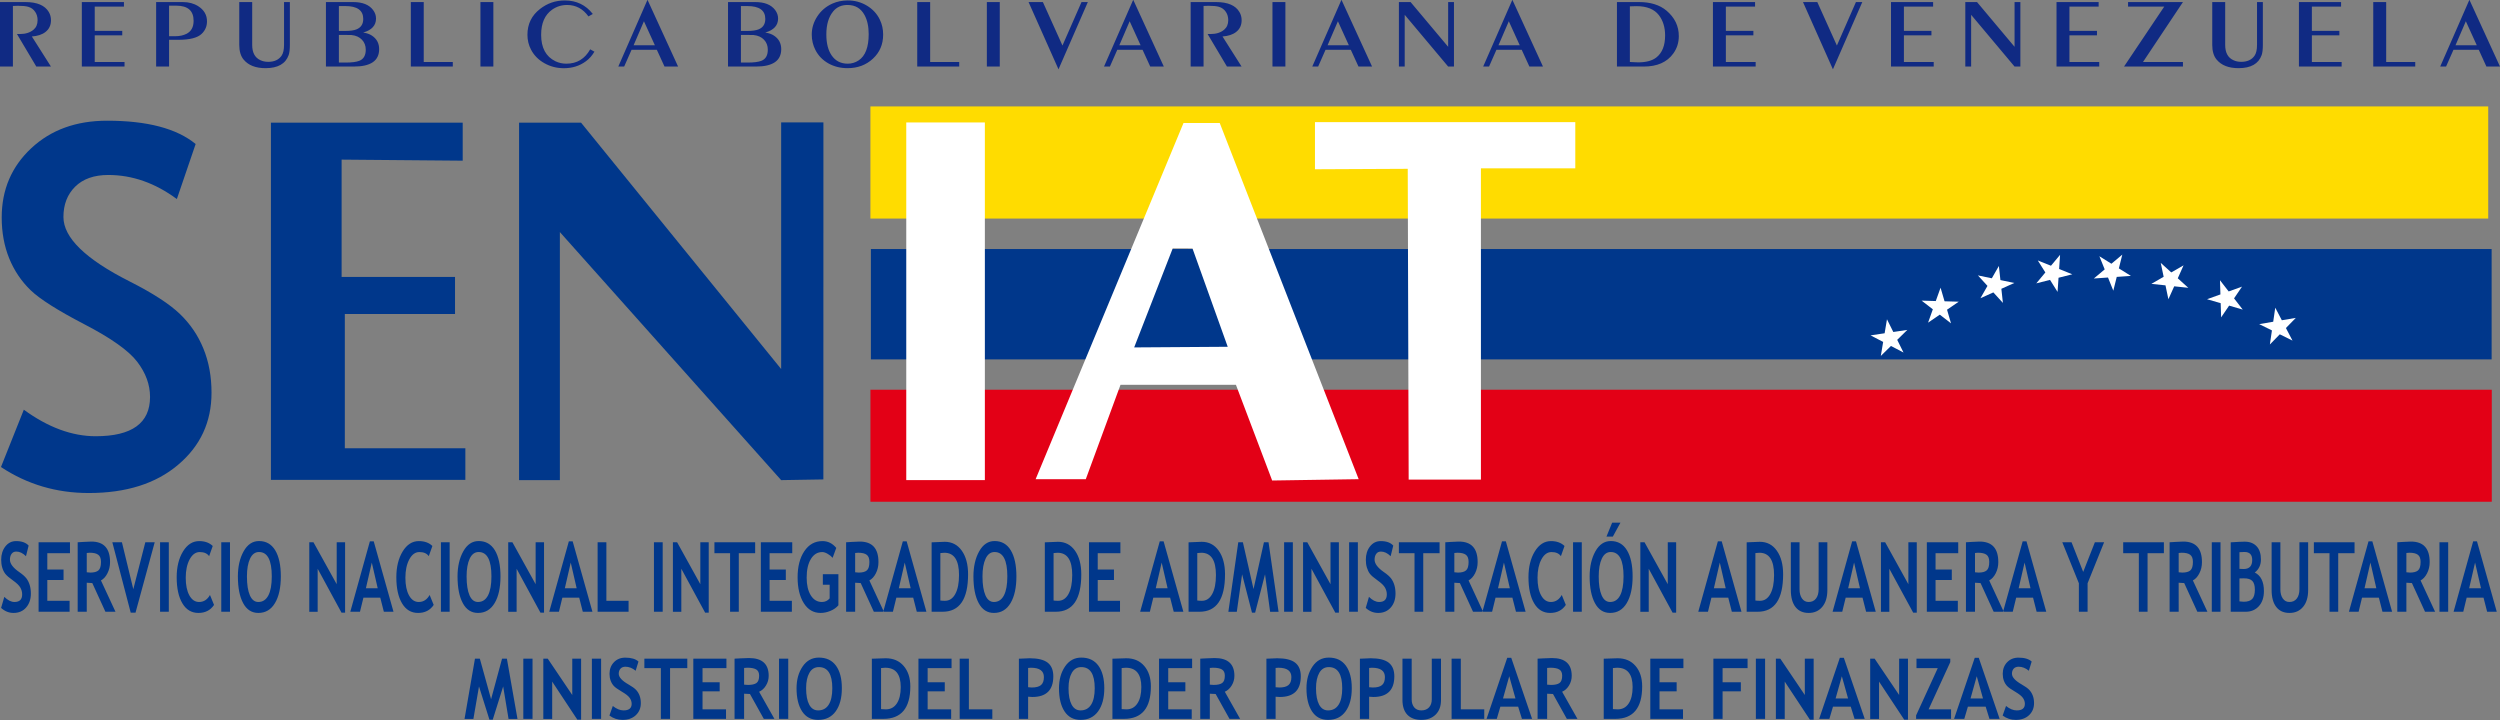 <?xml version="1.0" encoding="UTF-8"?>
<svg xmlns="http://www.w3.org/2000/svg" xmlns:xlink="http://www.w3.org/1999/xlink" width="412pt" height="118.7pt" viewBox="0 0 412 118.7" version="1.1">
<rect x="0" y="0" width="412" height="118.7" fill="#808080" stroke="none"/>
<defs>
<clipPath id="clip1">
  <path d="M 76 108 L 336 108 L 336 118.699 L 76 118.699 Z M 76 108 "/>
</clipPath>
</defs>
<g id="surface1">
<path style=" stroke:none;fill-rule:evenodd;fill:rgb(0%,21.556%,54.492%);fill-opacity:1;" d="M 0.16 76.965 L 3.926 67.52 C 7.93 70.438 11.883 71.891 15.77 71.891 C 21.75 71.891 24.727 69.73 24.727 65.418 C 24.727 63.387 24.02 61.465 22.617 59.625 C 21.215 57.785 18.305 55.727 13.91 53.445 C 9.52 51.164 6.555 49.285 5.035 47.816 C 3.512 46.336 2.336 44.598 1.508 42.562 C 0.695 40.547 0.281 38.305 0.281 35.844 C 0.281 31.254 1.91 27.453 5.152 24.426 C 8.398 21.395 12.562 19.891 17.648 19.891 C 24.273 19.891 29.133 21.176 32.242 23.734 L 29.145 32.805 C 25.582 30.164 21.801 28.836 17.852 28.836 C 15.5 28.836 13.684 29.484 12.391 30.758 C 11.094 32.043 10.453 33.715 10.453 35.762 C 10.453 39.164 14.086 42.703 21.363 46.379 C 25.195 48.316 27.957 50.113 29.652 51.746 C 31.348 53.375 32.645 55.285 33.523 57.453 C 34.418 59.625 34.859 62.059 34.859 64.727 C 34.859 69.539 33.031 73.492 29.359 76.59 C 25.703 79.699 20.789 81.25 14.633 81.25 C 9.293 81.25 4.473 79.824 0.16 76.965 Z M 0.16 76.965 "/>
<path style=" stroke:none;fill-rule:evenodd;fill:rgb(0%,21.556%,54.492%);fill-opacity:1;" d="M 85.543 79.125 L 85.543 20.215 L 95.758 20.215 L 128.734 60.816 L 128.734 20.168 L 135.699 20.168 L 135.691 79.008 L 128.734 79.125 L 92.266 38.246 L 92.266 79.125 Z M 85.543 79.125 "/>
<path style=" stroke:none;fill-rule:evenodd;fill:rgb(6.273%,16.479%,51.367%);fill-opacity:1;" d="M 0 10.969 L 0 0.34 L 4.184 0.34 C 6.109 0.34 7.391 0.883 8.039 1.973 C 8.281 2.387 8.402 2.836 8.402 3.328 C 8.402 4.16 8.094 4.809 7.484 5.277 C 6.941 5.699 6.195 5.941 5.25 6.012 L 8.395 10.969 L 5.984 10.969 L 2.793 5.602 C 2.984 5.609 3.145 5.609 3.27 5.609 C 4.215 5.609 4.965 5.371 5.535 4.887 C 5.977 4.512 6.195 3.992 6.195 3.32 C 6.195 2.805 6.066 2.355 5.812 1.973 C 5.539 1.547 5.152 1.262 4.641 1.117 C 4.262 1.008 3.688 0.953 2.918 0.953 C 2.66 0.953 2.395 0.965 2.129 0.984 L 2.129 10.969 Z M 13.484 10.969 L 13.484 0.34 L 20.426 0.34 L 20.426 1.086 L 15.613 1.086 L 15.613 5.082 L 20.148 5.082 L 20.148 5.828 L 15.613 5.828 L 15.613 10.223 L 20.523 10.223 L 20.523 10.969 Z M 25.73 10.969 L 25.73 0.34 L 30.121 0.34 C 31.102 0.34 31.949 0.566 32.668 1.023 C 33.633 1.637 34.113 2.473 34.113 3.523 C 34.113 4.324 33.824 5.004 33.246 5.566 C 32.562 6.23 31.273 6.562 29.383 6.562 L 27.863 6.562 L 27.863 10.969 Z M 27.863 5.969 L 28.891 5.969 C 29.594 5.969 30.207 5.836 30.734 5.574 C 31.512 5.176 31.906 4.465 31.906 3.43 C 31.906 1.762 30.949 0.934 29.043 0.934 L 27.863 0.93 Z M 39.43 0.34 L 41.562 0.34 L 41.562 7.402 C 41.562 8.664 42.004 9.5 42.895 9.91 C 43.285 10.098 43.719 10.191 44.203 10.191 C 45.199 10.191 45.93 9.855 46.398 9.188 C 46.672 8.797 46.809 8.203 46.809 7.402 L 46.809 0.34 L 47.77 0.34 L 47.77 7.402 C 47.77 8.145 47.703 8.703 47.574 9.07 C 47.062 10.512 45.793 11.234 43.762 11.234 C 42.125 11.234 40.918 10.758 40.137 9.805 C 39.668 9.227 39.43 8.426 39.43 7.402 Z M 53.715 10.969 L 53.715 0.34 L 58.207 0.34 C 59.727 0.34 60.82 0.773 61.477 1.641 C 61.805 2.07 61.969 2.543 61.969 3.055 C 61.969 4.191 61.266 4.961 59.852 5.363 C 60.43 5.449 60.906 5.617 61.289 5.867 C 62.086 6.391 62.484 7.137 62.484 8.098 C 62.484 10.012 61.094 10.969 58.309 10.969 Z M 55.848 5.098 L 56.898 5.098 C 57.715 5.098 58.332 5.012 58.75 4.84 C 59.492 4.539 59.863 3.965 59.863 3.121 C 59.863 1.707 58.875 1 56.906 1 L 55.848 1 Z M 55.848 10.309 L 56.984 10.309 C 57.973 10.309 58.711 10.215 59.199 10.027 C 59.918 9.75 60.277 9.141 60.277 8.188 C 60.277 7.531 60.066 6.98 59.645 6.543 C 59.223 6.105 58.652 5.848 57.934 5.773 C 57.832 5.766 57.492 5.758 56.914 5.758 L 55.848 5.758 Z M 67.703 10.969 L 67.703 0.34 L 69.832 0.34 L 69.832 10.223 L 74.621 10.223 L 74.621 10.969 Z M 79.176 0.34 L 81.305 0.34 L 81.305 10.969 L 79.176 10.969 Z M 97.262 8.129 L 97.961 8.516 C 97.582 9.16 97.117 9.688 96.566 10.09 C 95.531 10.859 94.316 11.242 92.926 11.242 C 91.77 11.242 90.707 10.969 89.734 10.426 C 88.742 9.871 88 9.121 87.508 8.172 C 87.117 7.43 86.922 6.617 86.922 5.727 C 86.922 3.961 87.617 2.543 89.004 1.469 C 90.203 0.539 91.555 0.074 93.062 0.074 C 94.992 0.07 96.535 0.816 97.695 2.301 L 96.977 2.707 C 96.074 1.449 94.902 0.82 93.461 0.82 C 92.535 0.82 91.707 1.082 90.973 1.605 C 89.777 2.457 89.18 3.836 89.18 5.734 C 89.18 7.875 89.961 9.324 91.516 10.086 C 92.082 10.359 92.688 10.496 93.332 10.496 C 95.07 10.496 96.383 9.707 97.262 8.129 Z M 101.895 10.969 L 106.707 -0.035 L 111.75 10.969 L 109.512 10.969 L 108.246 8.203 L 104.082 8.203 L 102.863 10.969 Z M 104.418 7.457 L 107.922 7.457 L 106.121 3.504 Z M 119.977 10.969 L 119.977 0.34 L 124.469 0.34 C 125.988 0.34 127.078 0.773 127.738 1.641 C 128.062 2.07 128.23 2.543 128.23 3.055 C 128.23 4.191 127.523 4.961 126.113 5.363 C 126.691 5.449 127.168 5.617 127.547 5.867 C 128.344 6.391 128.746 7.137 128.746 8.098 C 128.746 10.012 127.355 10.969 124.57 10.969 Z M 122.105 5.098 L 123.156 5.098 C 123.977 5.098 124.594 5.012 125.012 4.84 C 125.75 4.539 126.121 3.965 126.121 3.121 C 126.121 1.707 125.137 1 123.168 1 L 122.105 1 Z M 122.105 10.309 L 123.246 10.309 C 124.234 10.309 124.973 10.215 125.461 10.027 C 126.18 9.75 126.535 9.141 126.535 8.188 C 126.535 7.531 126.324 6.98 125.906 6.543 C 125.484 6.105 124.914 5.848 124.195 5.773 C 124.09 5.766 123.754 5.758 123.176 5.758 L 122.105 5.758 Z M 139.695 0.07 C 140.844 0.066 141.895 0.352 142.852 0.922 C 143.809 1.492 144.523 2.262 144.992 3.227 C 145.363 3.984 145.543 4.812 145.543 5.707 C 145.543 7.301 144.984 8.621 143.859 9.668 C 142.738 10.711 141.344 11.234 139.676 11.234 C 138.52 11.234 137.473 10.977 136.535 10.457 C 135.586 9.926 134.867 9.188 134.379 8.238 C 133.977 7.453 133.777 6.602 133.777 5.691 C 133.777 4.617 134.086 3.621 134.699 2.688 C 135.312 1.754 136.137 1.059 137.172 0.594 C 137.945 0.25 138.785 0.078 139.695 0.07 Z M 139.711 0.82 C 138.691 0.809 137.891 1.164 137.301 1.887 C 136.551 2.805 136.18 4.066 136.18 5.676 C 136.18 7.137 136.477 8.297 137.062 9.141 C 137.691 10.047 138.574 10.496 139.711 10.496 C 140.359 10.496 140.953 10.316 141.504 9.953 C 142.609 9.219 143.16 7.777 143.16 5.625 C 143.16 4.359 142.93 3.309 142.473 2.473 C 141.875 1.379 140.957 0.832 139.711 0.82 Z M 151.16 10.969 L 151.16 0.34 L 153.289 0.34 L 153.289 10.223 L 158.078 10.223 L 158.078 10.969 Z M 162.633 0.34 L 164.762 0.34 L 164.762 10.969 L 162.633 10.969 Z M 169.508 0.34 L 171.867 0.34 L 175.094 7.504 L 178.234 0.34 L 179.277 0.34 L 174.441 11.422 Z M 181.941 10.969 L 186.754 -0.035 L 191.797 10.969 L 189.559 10.969 L 188.293 8.203 L 184.129 8.203 L 182.91 10.969 Z M 184.465 7.457 L 187.969 7.457 L 186.168 3.504 Z M 196.219 10.969 L 196.219 0.34 L 200.402 0.34 C 202.324 0.34 203.609 0.883 204.254 1.973 C 204.5 2.387 204.621 2.836 204.621 3.328 C 204.621 4.16 204.312 4.809 203.703 5.277 C 203.16 5.699 202.414 5.941 201.469 6.012 L 204.613 10.969 L 202.203 10.969 L 199.012 5.602 C 199.203 5.609 199.363 5.609 199.484 5.609 C 200.43 5.609 201.184 5.371 201.75 4.887 C 202.191 4.512 202.414 3.992 202.414 3.32 C 202.414 2.805 202.285 2.355 202.031 1.973 C 201.758 1.547 201.367 1.262 200.859 1.117 C 200.48 1.008 199.906 0.953 199.137 0.953 C 198.879 0.953 198.613 0.965 198.348 0.984 L 198.348 10.969 Z M 209.703 0.34 L 211.832 0.34 L 211.832 10.969 L 209.703 10.969 Z M 216.262 10.969 L 221.074 -0.035 L 226.117 10.969 L 223.879 10.969 L 222.613 8.203 L 218.449 8.203 L 217.23 10.969 Z M 218.785 7.457 L 222.289 7.457 L 220.488 3.504 Z M 230.539 10.969 L 230.539 0.34 L 232.465 0.34 L 238.656 7.715 L 238.656 0.34 L 239.613 0.34 L 239.613 10.969 L 238.656 10.969 L 231.496 2.441 L 231.496 10.969 Z M 244.426 10.969 L 249.238 -0.035 L 254.281 10.969 L 252.043 10.969 L 250.777 8.203 L 246.613 8.203 L 245.395 10.969 Z M 246.949 7.457 L 250.453 7.457 L 248.652 3.504 Z M 266.473 10.969 L 266.473 0.34 L 270.113 0.34 C 272.008 0.34 273.52 0.812 274.641 1.754 C 275.992 2.898 276.668 4.293 276.668 5.945 C 276.668 7.027 276.363 7.984 275.758 8.82 C 274.723 10.254 273.098 10.969 270.887 10.969 Z M 268.602 10.215 C 269.164 10.254 269.617 10.277 269.949 10.277 C 271.285 10.277 272.297 10.004 272.984 9.457 C 273.934 8.699 274.41 7.496 274.41 5.852 C 274.41 4.508 274.066 3.387 273.383 2.496 C 272.621 1.512 271.398 1.016 269.703 1.016 C 269.402 1.016 269.035 1.027 268.602 1.047 Z M 282.293 10.969 L 282.293 0.34 L 289.234 0.34 L 289.234 1.086 L 284.422 1.086 L 284.422 5.082 L 288.957 5.082 L 288.957 5.828 L 284.422 5.828 L 284.422 10.223 L 289.332 10.223 L 289.332 10.969 Z M 297.133 0.34 L 299.492 0.34 L 302.719 7.504 L 305.859 0.34 L 306.906 0.34 L 302.066 11.422 Z M 311.637 10.969 L 311.637 0.34 L 318.578 0.34 L 318.578 1.086 L 313.766 1.086 L 313.766 5.082 L 318.301 5.082 L 318.301 5.828 L 313.766 5.828 L 313.766 10.223 L 318.676 10.223 L 318.676 10.969 Z M 323.883 10.969 L 323.883 0.34 L 325.812 0.34 L 332 7.715 L 332 0.34 L 332.957 0.34 L 332.957 10.969 L 332 10.969 L 324.844 2.441 L 324.844 10.969 Z M 338.914 10.969 L 338.914 0.34 L 345.855 0.34 L 345.855 1.086 L 341.043 1.086 L 341.043 5.082 L 345.582 5.082 L 345.582 5.828 L 341.043 5.828 L 341.043 10.223 L 345.953 10.223 L 345.953 10.969 Z M 350.039 10.969 L 356.668 1.086 L 350.703 1.086 L 350.703 0.34 L 359.75 0.34 L 353.16 10.223 L 359.75 10.223 L 359.75 10.969 Z M 364.578 0.34 L 366.711 0.34 L 366.711 7.402 C 366.711 8.664 367.152 9.5 368.043 9.91 C 368.434 10.098 368.867 10.191 369.348 10.191 C 370.348 10.191 371.078 9.855 371.547 9.188 C 371.82 8.797 371.957 8.203 371.957 7.402 L 371.957 0.34 L 372.918 0.34 L 372.918 7.402 C 372.918 8.145 372.852 8.703 372.723 9.07 C 372.215 10.512 370.941 11.234 368.91 11.234 C 367.277 11.234 366.066 10.758 365.285 9.805 C 364.816 9.227 364.578 8.426 364.578 7.402 Z M 378.863 10.969 L 378.863 0.34 L 385.809 0.34 L 385.809 1.086 L 380.996 1.086 L 380.996 5.082 L 385.527 5.082 L 385.527 5.828 L 380.996 5.828 L 380.996 10.223 L 385.902 10.223 L 385.902 10.969 Z M 391.113 10.969 L 391.113 0.34 L 393.242 0.34 L 393.242 10.223 L 398.031 10.223 L 398.031 10.969 Z M 402.145 10.969 L 406.957 -0.035 L 412 10.969 L 409.762 10.969 L 408.5 8.203 L 404.332 8.203 L 403.113 10.969 Z M 404.668 7.457 L 408.172 7.457 L 406.371 3.504 Z M 404.668 7.457 "/>
<path style=" stroke:none;fill-rule:evenodd;fill:rgb(0%,21.556%,54.492%);fill-opacity:1;" d="M 44.648 79.078 L 44.648 20.215 L 76.254 20.215 L 76.254 26.48 L 56.297 26.305 L 56.297 45.637 L 74.988 45.637 L 74.988 51.742 L 56.828 51.742 L 56.828 73.879 L 76.691 73.879 L 76.691 79.078 Z M 44.648 79.078 "/>
<path style=" stroke:none;fill-rule:evenodd;fill:rgb(0%,21.556%,54.492%);fill-opacity:1;" d="M 0.18 100.184 L 0.711 98.363 C 1.277 98.926 1.836 99.207 2.387 99.207 C 3.234 99.207 3.652 98.789 3.652 97.957 C 3.652 97.566 3.555 97.195 3.355 96.84 C 3.156 96.484 2.746 96.086 2.125 95.648 C 1.504 95.207 1.086 94.844 0.871 94.562 C 0.652 94.277 0.488 93.941 0.371 93.547 C 0.254 93.16 0.195 92.727 0.195 92.25 C 0.195 91.367 0.43 90.633 0.887 90.047 C 1.344 89.465 1.934 89.172 2.652 89.172 C 3.59 89.172 4.277 89.422 4.719 89.914 L 4.281 91.664 C 3.773 91.156 3.242 90.898 2.68 90.898 C 2.348 90.898 2.094 91.023 1.91 91.27 C 1.727 91.516 1.637 91.84 1.637 92.234 C 1.637 92.891 2.148 93.574 3.18 94.285 C 3.719 94.656 4.109 95.004 4.352 95.32 C 4.59 95.633 4.773 96.004 4.898 96.422 C 5.023 96.84 5.086 97.309 5.086 97.824 C 5.086 98.754 4.828 99.516 4.309 100.113 C 3.793 100.711 3.098 101.012 2.227 101.012 C 1.473 101.012 0.789 100.738 0.18 100.184 Z M 7.797 91.172 L 7.797 93.855 L 10.473 93.855 L 10.473 95.582 L 7.797 95.582 L 7.797 99.012 L 11.469 99.012 L 11.469 100.816 L 6.359 100.816 L 6.359 89.367 L 11.531 89.367 L 11.531 91.172 Z M 17.371 100.816 L 15.211 96.09 C 14.992 96.086 14.688 96.066 14.297 96.035 L 14.297 100.816 L 12.801 100.816 L 12.801 89.367 C 12.883 89.367 13.195 89.348 13.738 89.309 C 14.281 89.27 14.715 89.25 15.047 89.25 C 17.105 89.25 18.137 90.375 18.137 92.629 C 18.137 93.305 17.992 93.922 17.707 94.48 C 17.426 95.035 17.066 95.43 16.637 95.656 L 19.031 100.816 Z M 14.297 91.133 L 14.297 94.312 C 14.562 94.344 14.766 94.363 14.906 94.363 C 15.504 94.359 15.945 94.242 16.223 94 C 16.504 93.762 16.641 93.297 16.641 92.605 C 16.641 92.039 16.492 91.645 16.191 91.426 C 15.895 91.199 15.426 91.09 14.781 91.09 C 14.629 91.09 14.465 91.102 14.297 91.133 Z M 22.332 100.973 L 21.543 100.973 L 18.512 89.367 L 20.094 89.367 L 21.969 97.102 L 23.949 89.367 L 25.496 89.367 Z M 26.379 89.367 L 27.82 89.367 L 27.82 100.816 L 26.379 100.816 Z M 35.059 89.977 L 34.465 91.656 C 34.145 91.203 33.629 90.98 32.918 90.98 C 32.246 90.977 31.691 91.375 31.258 92.176 C 30.828 92.977 30.609 93.988 30.609 95.211 C 30.609 96.438 30.812 97.41 31.211 98.129 C 31.613 98.848 32.145 99.207 32.812 99.207 C 33.578 99.207 34.172 98.82 34.605 98.051 L 35.273 99.691 C 34.688 100.57 33.828 101.012 32.695 101.012 C 31.566 101.012 30.684 100.484 30.059 99.434 C 29.43 98.383 29.117 96.945 29.117 95.129 C 29.117 93.434 29.465 92.02 30.16 90.879 C 30.855 89.742 31.746 89.172 32.828 89.172 C 33.758 89.172 34.504 89.441 35.059 89.977 Z M 36.465 89.367 L 37.902 89.367 L 37.902 100.816 L 36.465 100.816 Z M 39.203 94.992 C 39.203 93.363 39.52 91.984 40.152 90.855 C 40.785 89.727 41.629 89.164 42.688 89.164 C 43.852 89.164 44.742 89.676 45.359 90.695 C 45.973 91.719 46.281 93.152 46.281 94.992 C 46.281 96.84 45.961 98.305 45.316 99.387 C 44.672 100.469 43.758 101.012 42.574 101.012 C 41.488 101.012 40.652 100.477 40.074 99.402 C 39.492 98.328 39.203 96.859 39.203 94.992 Z M 40.695 94.992 C 40.695 96.332 40.855 97.371 41.176 98.105 C 41.496 98.84 41.965 99.207 42.574 99.207 C 43.293 99.207 43.844 98.848 44.223 98.129 C 44.602 97.41 44.789 96.363 44.789 94.992 C 44.789 92.312 44.086 90.973 42.688 90.973 C 42.043 90.969 41.551 91.336 41.211 92.059 C 40.867 92.789 40.695 93.762 40.695 94.992 Z M 56.285 100.973 L 52.352 93.73 L 52.352 100.824 L 50.969 100.824 L 50.969 89.367 L 51.66 89.367 L 55.488 96.277 L 55.488 89.367 L 56.871 89.367 L 56.871 100.973 Z M 63.258 100.816 L 62.668 98.496 L 59.891 98.496 L 59.324 100.816 L 57.73 100.816 L 60.957 89.211 L 61.59 89.211 L 64.848 100.816 Z M 61.273 92.715 L 60.301 96.941 L 62.246 96.941 Z M 71.258 89.977 L 70.664 91.656 C 70.344 91.203 69.828 90.98 69.117 90.98 C 68.441 90.977 67.891 91.375 67.457 92.176 C 67.027 92.977 66.809 93.988 66.809 95.211 C 66.809 96.438 67.012 97.41 67.41 98.129 C 67.809 98.848 68.344 99.207 69.012 99.207 C 69.777 99.207 70.371 98.82 70.805 98.051 L 71.473 99.691 C 70.887 100.57 70.027 101.012 68.898 101.012 C 67.762 101.012 66.883 100.484 66.258 99.434 C 65.629 98.383 65.316 96.945 65.316 95.129 C 65.316 93.434 65.664 92.02 66.359 90.879 C 67.055 89.742 67.945 89.172 69.027 89.172 C 69.957 89.172 70.703 89.441 71.258 89.977 Z M 72.664 89.367 L 74.102 89.367 L 74.102 100.816 L 72.664 100.816 Z M 75.402 94.992 C 75.402 93.363 75.719 91.984 76.352 90.855 C 76.984 89.727 77.828 89.164 78.887 89.164 C 80.051 89.164 80.941 89.676 81.559 90.695 C 82.172 91.719 82.48 93.152 82.48 94.992 C 82.48 96.84 82.16 98.305 81.516 99.387 C 80.871 100.469 79.957 101.012 78.773 101.012 C 77.688 101.012 76.852 100.477 76.273 99.402 C 75.691 98.328 75.402 96.859 75.402 94.992 Z M 76.895 94.992 C 76.895 96.332 77.055 97.371 77.375 98.105 C 77.695 98.84 78.164 99.207 78.773 99.207 C 79.496 99.207 80.043 98.848 80.422 98.129 C 80.797 97.41 80.988 96.363 80.988 94.992 C 80.988 92.312 80.285 90.973 78.887 90.973 C 78.242 90.969 77.75 91.336 77.41 92.059 C 77.066 92.789 76.895 93.762 76.895 94.992 Z M 89.07 100.973 L 85.137 93.73 L 85.137 100.824 L 83.754 100.824 L 83.754 89.367 L 84.445 89.367 L 88.273 96.277 L 88.273 89.367 L 89.656 89.367 L 89.656 100.973 Z M 96.043 100.816 L 95.453 98.496 L 92.676 98.496 L 92.113 100.816 L 90.516 100.816 L 93.746 89.211 L 94.375 89.211 L 97.633 100.816 Z M 94.059 92.715 L 93.086 96.941 L 95.031 96.941 Z M 98.488 100.816 L 98.488 89.367 L 99.93 89.367 L 99.93 99.012 L 103.59 99.012 L 103.59 100.816 Z M 107.77 89.367 L 109.211 89.367 L 109.211 100.816 L 107.77 100.816 Z M 116.211 100.973 L 112.281 93.73 L 112.281 100.824 L 110.895 100.824 L 110.895 89.367 L 111.59 89.367 L 115.414 96.277 L 115.414 89.367 L 116.797 89.367 L 116.797 100.973 Z M 121.754 91.172 L 121.754 100.816 L 120.316 100.816 L 120.316 91.172 L 117.738 91.172 L 117.738 89.367 L 124.449 89.367 L 124.449 91.172 Z M 126.828 91.172 L 126.828 93.855 L 129.504 93.855 L 129.504 95.582 L 126.828 95.582 L 126.828 99.012 L 130.5 99.012 L 130.5 100.816 L 125.387 100.816 L 125.387 89.367 L 130.562 89.367 L 130.562 91.172 Z M 137.816 90.297 L 137.215 91.93 C 137.043 91.719 136.785 91.504 136.43 91.293 C 136.078 91.082 135.77 90.98 135.52 90.98 C 134.723 90.977 134.094 91.359 133.633 92.125 C 133.168 92.887 132.938 93.906 132.938 95.191 C 132.938 96.41 133.164 97.383 133.617 98.113 C 134.07 98.844 134.684 99.207 135.461 99.207 C 135.977 99.207 136.395 99.008 136.727 98.613 L 136.727 96.363 L 135.605 96.363 L 135.605 94.629 L 138.168 94.629 L 138.168 99.754 C 137.824 100.148 137.383 100.461 136.84 100.68 C 136.301 100.902 135.762 101.012 135.23 101.012 C 134.066 101.012 133.145 100.477 132.465 99.398 C 131.785 98.32 131.445 96.902 131.445 95.137 C 131.445 93.367 131.816 91.934 132.559 90.828 C 133.301 89.723 134.297 89.172 135.551 89.172 C 136.438 89.172 137.195 89.547 137.816 90.297 Z M 144.008 100.816 L 141.844 96.09 C 141.629 96.086 141.324 96.066 140.93 96.035 L 140.93 100.816 L 139.438 100.816 L 139.438 89.367 C 139.52 89.367 139.832 89.348 140.375 89.309 C 140.914 89.27 141.352 89.25 141.684 89.25 C 143.742 89.25 144.77 90.375 144.77 92.629 C 144.77 93.305 144.629 93.922 144.344 94.48 C 144.062 95.035 143.703 95.43 143.273 95.656 L 145.664 100.816 Z M 140.93 91.133 L 140.93 94.312 C 141.195 94.344 141.402 94.363 141.539 94.363 C 142.141 94.359 142.582 94.242 142.859 94 C 143.137 93.762 143.277 93.297 143.277 92.605 C 143.277 92.039 143.129 91.645 142.828 91.426 C 142.531 91.199 142.059 91.09 141.418 91.09 C 141.262 91.09 141.102 91.102 140.93 91.133 Z M 151.086 100.816 L 150.496 98.496 L 147.719 98.496 L 147.152 100.816 L 145.555 100.816 L 148.785 89.211 L 149.418 89.211 L 152.672 100.816 Z M 149.102 92.715 L 148.129 96.941 L 150.074 96.941 Z M 155.332 100.816 L 153.531 100.816 L 153.531 89.375 C 154.68 89.316 155.398 89.289 155.695 89.289 C 156.875 89.289 157.812 89.777 158.504 90.754 C 159.195 91.73 159.539 93.027 159.539 94.645 C 159.539 98.762 158.137 100.816 155.332 100.816 Z M 154.969 91.148 L 154.969 98.965 C 155.203 98.996 155.453 99.012 155.723 99.012 C 156.449 99.012 157.02 98.641 157.426 97.895 C 157.84 97.148 158.047 96.105 158.047 94.766 C 158.047 92.316 157.238 91.094 155.629 91.094 C 155.473 91.094 155.254 91.113 154.969 91.148 Z M 160.422 94.992 C 160.422 93.363 160.738 91.984 161.371 90.855 C 162.004 89.727 162.852 89.164 163.906 89.164 C 165.074 89.164 165.965 89.676 166.578 90.695 C 167.195 91.719 167.504 93.152 167.504 94.992 C 167.504 96.84 167.184 98.305 166.539 99.387 C 165.895 100.469 164.98 101.012 163.797 101.012 C 162.707 101.012 161.875 100.477 161.293 99.402 C 160.715 98.328 160.422 96.859 160.422 94.992 Z M 161.914 94.992 C 161.914 96.332 162.078 97.371 162.398 98.105 C 162.719 98.84 163.184 99.207 163.797 99.207 C 164.516 99.207 165.066 98.848 165.441 98.129 C 165.82 97.41 166.008 96.363 166.008 94.992 C 166.008 92.312 165.309 90.973 163.906 90.973 C 163.266 90.969 162.773 91.336 162.43 92.059 C 162.086 92.789 161.914 93.762 161.914 94.992 Z M 173.988 100.816 L 172.188 100.816 L 172.188 89.375 C 173.336 89.316 174.059 89.289 174.352 89.289 C 175.531 89.289 176.469 89.777 177.16 90.754 C 177.852 91.73 178.195 93.027 178.195 94.645 C 178.195 98.762 176.793 100.816 173.988 100.816 Z M 173.629 91.148 L 173.629 98.965 C 173.859 98.996 174.109 99.012 174.379 99.012 C 175.105 99.012 175.676 98.641 176.086 97.895 C 176.496 97.148 176.703 96.105 176.703 94.766 C 176.703 92.316 175.898 91.094 174.285 91.094 C 174.133 91.094 173.914 91.113 173.629 91.148 Z M 180.906 91.172 L 180.906 93.855 L 183.582 93.855 L 183.582 95.582 L 180.906 95.582 L 180.906 99.012 L 184.578 99.012 L 184.578 100.816 L 179.465 100.816 L 179.465 89.367 L 184.641 89.367 L 184.641 91.172 Z M 193.43 100.816 L 192.84 98.496 L 190.062 98.496 L 189.496 100.816 L 187.898 100.816 L 191.129 89.211 L 191.762 89.211 L 195.02 100.816 Z M 191.445 92.715 L 190.469 96.941 L 192.418 96.941 Z M 197.672 100.816 L 195.875 100.816 L 195.875 89.375 C 197.023 89.316 197.742 89.289 198.039 89.289 C 199.219 89.289 200.156 89.777 200.844 90.754 C 201.535 91.73 201.883 93.027 201.883 94.645 C 201.883 98.762 200.48 100.816 197.672 100.816 Z M 197.312 91.148 L 197.312 98.965 C 197.547 98.996 197.797 99.012 198.066 99.012 C 198.793 99.012 199.359 98.641 199.77 97.895 C 200.184 97.148 200.387 96.105 200.387 94.766 C 200.387 92.316 199.582 91.094 197.973 91.094 C 197.816 91.094 197.598 91.113 197.312 91.148 Z M 210.707 100.824 L 209.316 100.824 L 208.477 94.648 L 206.844 100.973 L 206.328 100.973 L 204.699 94.648 L 203.824 100.824 L 202.434 100.824 L 204.066 89.367 L 204.828 89.367 L 206.582 97.082 L 208.297 89.367 L 209.055 89.367 Z M 211.621 89.367 L 213.062 89.367 L 213.062 100.816 L 211.621 100.816 Z M 220.062 100.973 L 216.129 93.73 L 216.129 100.824 L 214.746 100.824 L 214.746 89.367 L 215.441 89.367 L 219.266 96.277 L 219.266 89.367 L 220.648 89.367 L 220.648 100.973 Z M 222.336 89.367 L 223.777 89.367 L 223.777 100.816 L 222.336 100.816 Z M 225.074 100.184 L 225.605 98.363 C 226.172 98.926 226.73 99.207 227.281 99.207 C 228.129 99.207 228.547 98.789 228.547 97.957 C 228.547 97.566 228.449 97.195 228.25 96.84 C 228.051 96.484 227.641 96.086 227.02 95.648 C 226.398 95.207 225.977 94.844 225.762 94.562 C 225.547 94.277 225.383 93.941 225.266 93.547 C 225.148 93.16 225.09 92.727 225.09 92.25 C 225.09 91.363 225.32 90.633 225.781 90.047 C 226.238 89.465 226.828 89.172 227.547 89.172 C 228.484 89.172 229.172 89.422 229.609 89.914 L 229.176 91.664 C 228.668 91.156 228.133 90.898 227.574 90.898 C 227.242 90.898 226.988 91.023 226.805 91.27 C 226.621 91.516 226.531 91.84 226.531 92.234 C 226.531 92.891 227.043 93.574 228.07 94.285 C 228.613 94.656 229.004 95.004 229.246 95.32 C 229.484 95.633 229.668 96.004 229.793 96.422 C 229.918 96.84 229.98 97.309 229.98 97.824 C 229.98 98.75 229.723 99.516 229.203 100.113 C 228.688 100.711 227.992 101.012 227.121 101.012 C 226.363 101.012 225.684 100.738 225.074 100.184 Z M 234.551 91.172 L 234.551 100.816 L 233.113 100.816 L 233.113 91.172 L 230.535 91.172 L 230.535 89.367 L 237.242 89.367 L 237.242 91.172 Z M 242.754 100.816 L 240.59 96.09 C 240.371 96.086 240.07 96.066 239.676 96.035 L 239.676 100.816 L 238.184 100.816 L 238.184 89.367 C 238.266 89.367 238.574 89.348 239.121 89.309 C 239.66 89.27 240.098 89.25 240.43 89.25 C 242.488 89.25 243.516 90.375 243.516 92.629 C 243.516 93.305 243.371 93.922 243.09 94.48 C 242.805 95.035 242.449 95.43 242.02 95.656 L 244.41 100.816 Z M 239.676 91.133 L 239.676 94.312 C 239.941 94.344 240.145 94.363 240.285 94.363 C 240.887 94.359 241.328 94.242 241.605 94 C 241.883 93.762 242.023 93.297 242.023 92.605 C 242.023 92.039 241.875 91.645 241.574 91.426 C 241.277 91.199 240.805 91.09 240.164 91.09 C 240.008 91.09 239.848 91.102 239.676 91.133 Z M 249.832 100.816 L 249.242 98.496 L 246.465 98.496 L 245.898 100.816 L 244.301 100.816 L 247.531 89.211 L 248.164 89.211 L 251.422 100.816 Z M 247.848 92.711 L 246.875 96.941 L 248.82 96.941 Z M 257.832 89.977 L 257.238 91.656 C 256.918 91.203 256.402 90.98 255.691 90.98 C 255.016 90.977 254.465 91.375 254.031 92.176 C 253.602 92.977 253.383 93.988 253.383 95.211 C 253.383 96.438 253.582 97.41 253.984 98.129 C 254.383 98.848 254.918 99.207 255.586 99.207 C 256.348 99.207 256.945 98.82 257.379 98.051 L 258.047 99.691 C 257.461 100.57 256.602 101.012 255.469 101.012 C 254.336 101.012 253.457 100.484 252.832 99.434 C 252.203 98.383 251.891 96.945 251.891 95.129 C 251.891 93.434 252.238 92.02 252.934 90.879 C 253.629 89.742 254.52 89.172 255.602 89.172 C 256.531 89.172 257.273 89.441 257.832 89.977 Z M 259.238 89.367 L 260.676 89.367 L 260.676 100.816 L 259.238 100.816 Z M 261.973 94.992 C 261.973 93.363 262.293 91.984 262.922 90.855 C 263.555 89.727 264.402 89.164 265.457 89.164 C 266.625 89.164 267.516 89.676 268.129 90.695 C 268.746 91.719 269.055 93.148 269.055 94.992 C 269.055 96.84 268.734 98.305 268.09 99.387 C 267.445 100.469 266.531 101.012 265.348 101.012 C 264.262 101.012 263.426 100.477 262.848 99.402 C 262.266 98.328 261.973 96.859 261.973 94.992 Z M 263.469 94.992 C 263.469 96.332 263.629 97.371 263.949 98.105 C 264.27 98.84 264.734 99.207 265.348 99.207 C 266.066 99.207 266.617 98.848 266.992 98.129 C 267.371 97.41 267.559 96.363 267.559 94.992 C 267.562 92.312 266.859 90.973 265.457 90.973 C 264.816 90.969 264.324 91.332 263.98 92.059 C 263.641 92.789 263.469 93.762 263.469 94.992 Z M 267.047 86.141 L 265.797 88.43 L 264.746 88.43 L 265.68 86.141 Z M 275.645 100.973 L 271.711 93.73 L 271.711 100.824 L 270.328 100.824 L 270.328 89.367 L 271.02 89.367 L 274.848 96.277 L 274.848 89.367 L 276.23 89.367 L 276.23 100.973 Z M 285.406 100.816 L 284.816 98.496 L 282.039 98.496 L 281.473 100.816 L 279.875 100.816 L 283.105 89.211 L 283.738 89.211 L 286.996 100.816 Z M 283.422 92.711 L 282.449 96.941 L 284.395 96.941 Z M 289.652 100.816 L 287.852 100.816 L 287.852 89.375 C 289 89.316 289.719 89.289 290.016 89.289 C 291.195 89.289 292.133 89.777 292.82 90.754 C 293.516 91.73 293.859 93.027 293.859 94.645 C 293.859 98.762 292.457 100.816 289.652 100.816 Z M 289.289 91.148 L 289.289 98.965 C 289.523 98.996 289.773 99.012 290.043 99.012 C 290.77 99.012 291.34 98.641 291.746 97.895 C 292.16 97.148 292.367 96.105 292.367 94.766 C 292.367 92.316 291.559 91.094 289.949 91.094 C 289.793 91.094 289.574 91.113 289.289 91.148 Z M 295.129 89.367 L 296.566 89.367 L 296.566 97.129 C 296.566 97.742 296.699 98.242 296.965 98.629 C 297.234 99.012 297.598 99.207 298.062 99.207 C 298.582 99.207 298.988 99.02 299.277 98.641 C 299.566 98.262 299.711 97.746 299.711 97.09 L 299.711 89.367 L 301.148 89.367 L 301.148 97.246 C 301.148 98.422 300.867 99.344 300.309 100.012 C 299.75 100.68 299.004 101.012 298.074 101.012 C 297.133 101.012 296.406 100.688 295.895 100.035 C 295.387 99.383 295.129 98.449 295.129 97.238 Z M 307.535 100.816 L 306.945 98.496 L 304.168 98.496 L 303.602 100.816 L 302.008 100.816 L 305.234 89.211 L 305.867 89.211 L 309.125 100.816 Z M 305.551 92.711 L 304.578 96.941 L 306.523 96.941 Z M 315.297 100.973 L 311.363 93.73 L 311.363 100.824 L 309.98 100.824 L 309.98 89.367 L 310.676 89.367 L 314.5 96.277 L 314.5 89.367 L 315.883 89.367 L 315.883 100.973 Z M 318.98 91.172 L 318.98 93.855 L 321.656 93.855 L 321.656 95.582 L 318.98 95.582 L 318.98 99.012 L 322.652 99.012 L 322.652 100.816 L 317.543 100.816 L 317.543 89.367 L 322.715 89.367 L 322.715 91.172 Z M 328.555 100.816 L 326.395 96.09 C 326.176 96.086 325.871 96.066 325.48 96.035 L 325.48 100.816 L 323.988 100.816 L 323.988 89.367 C 324.066 89.367 324.379 89.348 324.922 89.309 C 325.465 89.27 325.902 89.25 326.234 89.25 C 328.293 89.25 329.32 90.375 329.32 92.629 C 329.32 93.305 329.176 93.922 328.895 94.48 C 328.609 95.035 328.25 95.43 327.82 95.656 L 330.215 100.816 Z M 325.48 91.133 L 325.48 94.312 C 325.746 94.344 325.949 94.363 326.09 94.363 C 326.691 94.359 327.129 94.242 327.406 94 C 327.688 93.762 327.828 93.297 327.828 92.605 C 327.828 92.039 327.676 91.645 327.379 91.426 C 327.078 91.199 326.609 91.09 325.969 91.09 C 325.812 91.09 325.648 91.102 325.48 91.133 Z M 335.637 100.816 L 335.047 98.496 L 332.266 98.496 L 331.703 100.816 L 330.105 100.816 L 333.336 89.211 L 333.965 89.211 L 337.223 100.816 Z M 333.652 92.711 L 332.676 96.941 L 334.625 96.941 Z M 344.035 96.121 L 344.035 100.816 L 342.598 100.816 L 342.598 96.121 L 339.867 89.367 L 341.391 89.367 L 343.312 94.254 L 345.234 89.367 L 346.758 89.367 Z M 353.918 91.172 L 353.918 100.816 L 352.48 100.816 L 352.48 91.172 L 349.902 91.172 L 349.902 89.367 L 356.609 89.367 L 356.609 91.172 Z M 362.121 100.816 L 359.957 96.09 C 359.742 96.086 359.438 96.066 359.043 96.035 L 359.047 100.816 L 357.551 100.816 L 357.551 89.367 C 357.633 89.367 357.945 89.348 358.488 89.309 C 359.031 89.27 359.465 89.25 359.797 89.25 C 361.855 89.25 362.883 90.375 362.883 92.629 C 362.883 93.305 362.742 93.922 362.457 94.48 C 362.176 95.035 361.816 95.43 361.387 95.656 L 363.781 100.816 Z M 359.047 91.133 L 359.047 94.312 C 359.309 94.344 359.516 94.363 359.652 94.363 C 360.254 94.359 360.695 94.242 360.973 94 C 361.25 93.762 361.391 93.297 361.391 92.605 C 361.391 92.039 361.242 91.645 360.941 91.426 C 360.645 91.199 360.172 91.09 359.531 91.09 C 359.375 91.09 359.215 91.102 359.047 91.133 Z M 364.5 89.367 L 365.938 89.367 L 365.938 100.816 L 364.5 100.816 Z M 370.102 100.816 L 367.621 100.816 L 367.621 89.375 C 368.715 89.305 369.48 89.266 369.918 89.266 C 370.762 89.266 371.418 89.52 371.891 90.031 C 372.367 90.535 372.602 91.262 372.602 92.203 C 372.602 93.109 372.262 93.828 371.586 94.352 C 372.59 94.848 373.094 95.871 373.094 97.418 C 373.094 98.457 372.816 99.285 372.262 99.898 C 371.703 100.508 370.984 100.816 370.102 100.816 Z M 369.062 91 L 369.062 93.746 C 369.281 93.762 369.516 93.773 369.758 93.773 C 370.695 93.773 371.164 93.277 371.164 92.285 C 371.164 91.402 370.738 90.965 369.887 90.965 C 369.664 90.961 369.387 90.977 369.062 91 Z M 369.062 95.328 L 369.062 99.109 C 369.352 99.148 369.59 99.168 369.77 99.168 C 370.41 99.168 370.879 99.012 371.168 98.707 C 371.457 98.398 371.602 97.887 371.602 97.176 C 371.602 96.523 371.469 96.051 371.199 95.754 C 370.926 95.453 370.457 95.309 369.785 95.309 C 369.648 95.309 369.406 95.312 369.062 95.328 Z M 374.363 89.367 L 375.805 89.367 L 375.805 97.129 C 375.805 97.742 375.934 98.242 376.203 98.629 C 376.469 99.012 376.832 99.207 377.297 99.207 C 377.82 99.207 378.223 99.02 378.512 98.641 C 378.801 98.262 378.945 97.746 378.945 97.09 L 378.945 89.367 L 380.383 89.367 L 380.383 97.246 C 380.383 98.422 380.105 99.344 379.547 100.012 C 378.988 100.68 378.242 101.012 377.309 101.012 C 376.367 101.012 375.645 100.688 375.133 100.035 C 374.621 99.383 374.363 98.449 374.363 97.238 Z M 385.34 91.172 L 385.34 100.816 L 383.902 100.816 L 383.902 91.172 L 381.324 91.172 L 381.324 89.367 L 388.031 89.367 L 388.031 91.172 Z M 392.629 100.816 L 392.039 98.496 L 389.262 98.496 L 388.699 100.816 L 387.102 100.816 L 390.332 89.211 L 390.961 89.211 L 394.219 100.816 Z M 390.645 92.711 L 389.672 96.941 L 391.617 96.941 Z M 399.645 100.816 L 397.484 96.09 C 397.266 96.086 396.961 96.066 396.57 96.035 L 396.57 100.816 L 395.074 100.816 L 395.074 89.367 C 395.156 89.367 395.469 89.348 396.012 89.309 C 396.555 89.27 396.988 89.25 397.32 89.25 C 399.379 89.25 400.41 90.375 400.41 92.629 C 400.41 93.305 400.266 93.922 399.98 94.48 C 399.699 95.035 399.34 95.43 398.91 95.656 L 401.305 100.816 Z M 396.57 91.133 L 396.57 94.312 C 396.836 94.344 397.039 94.363 397.18 94.363 C 397.777 94.359 398.219 94.242 398.496 94 C 398.773 93.762 398.914 93.297 398.914 92.605 C 398.914 92.039 398.766 91.645 398.465 91.426 C 398.168 91.199 397.699 91.09 397.055 91.09 C 396.902 91.09 396.738 91.102 396.57 91.133 Z M 402.023 89.367 L 403.461 89.367 L 403.461 100.816 L 402.023 100.816 Z M 409.879 100.816 L 409.285 98.496 L 406.508 98.496 L 405.945 100.816 L 404.348 100.816 L 407.578 89.211 L 408.207 89.211 L 411.465 100.816 Z M 407.891 92.711 L 406.918 96.941 L 408.867 96.941 Z M 407.891 92.711 "/>
<path style=" stroke:none;fill-rule:evenodd;fill:rgb(100%,86.327%,0%);fill-opacity:1;" d="M 143.445 36.02 L 410.059 36.02 L 410.059 17.539 L 143.445 17.539 Z M 143.445 36.02 "/>
<path style=" stroke:none;fill-rule:evenodd;fill:rgb(0%,21.556%,54.492%);fill-opacity:1;" d="M 143.523 59.227 L 410.621 59.227 L 410.621 41.039 L 143.523 41.039 Z M 143.523 59.227 "/>
<path style=" stroke:none;fill-rule:evenodd;fill:rgb(89.062%,0%,8.617%);fill-opacity:1;" d="M 143.449 82.688 L 410.645 82.688 L 410.645 64.227 L 143.449 64.227 Z M 143.449 82.688 "/>
<path style=" stroke:none;fill-rule:evenodd;fill:rgb(100%,100%,100%);fill-opacity:1;" d="M 313.699 58.098 L 311.629 57.016 L 309.957 58.656 L 310.344 56.348 L 308.27 55.27 L 310.586 54.922 L 310.973 52.617 L 312.016 54.711 L 314.328 54.367 L 312.66 56.004 Z M 313.699 58.098 "/>
<path style=" stroke:none;fill-rule:evenodd;fill:rgb(100%,100%,100%);fill-opacity:1;" d="M 321.527 53.285 L 319.676 51.855 L 317.746 53.176 L 318.531 50.973 L 316.68 49.543 L 319.016 49.613 L 319.805 47.41 L 320.461 49.652 L 322.801 49.719 L 320.871 51.039 Z M 321.527 53.285 "/>
<path style=" stroke:none;fill-rule:evenodd;fill:rgb(100%,100%,100%);fill-opacity:1;" d="M 330.078 49.918 L 328.504 48.188 L 326.375 49.148 L 327.535 47.117 L 325.961 45.387 L 328.25 45.863 L 329.414 43.832 L 329.668 46.156 L 331.957 46.633 L 329.824 47.594 Z M 330.078 49.918 "/>
<path style=" stroke:none;fill-rule:evenodd;fill:rgb(100%,100%,100%);fill-opacity:1;" d="M 339.086 48.105 L 337.844 46.125 L 335.574 46.699 L 337.074 44.902 L 335.828 42.922 L 338 43.793 L 339.5 41.996 L 339.344 44.328 L 341.512 45.203 L 339.246 45.773 Z M 339.086 48.105 "/>
<path style=" stroke:none;fill-rule:evenodd;fill:rgb(100%,100%,100%);fill-opacity:1;" d="M 348.273 47.906 L 347.398 45.734 L 345.062 45.898 L 346.855 44.395 L 345.977 42.227 L 347.961 43.465 L 349.754 41.961 L 349.188 44.23 L 351.172 45.469 L 348.84 45.633 Z M 348.273 47.906 "/>
<path style=" stroke:none;fill-rule:evenodd;fill:rgb(100%,100%,100%);fill-opacity:1;" d="M 357.352 49.316 L 356.871 47.027 L 354.547 46.781 L 356.57 45.613 L 356.09 43.324 L 357.824 44.895 L 359.852 43.727 L 358.898 45.863 L 360.633 47.43 L 358.309 47.184 Z M 357.352 49.316 "/>
<path style=" stroke:none;fill-rule:evenodd;fill:rgb(100%,100%,100%);fill-opacity:1;" d="M 366.043 52.301 L 365.969 49.965 L 363.723 49.312 L 365.926 48.52 L 365.852 46.184 L 367.285 48.031 L 369.484 47.238 L 368.172 49.172 L 369.605 51.023 L 367.359 50.367 Z M 366.043 52.301 "/>
<path style=" stroke:none;fill-rule:evenodd;fill:rgb(100%,100%,100%);fill-opacity:1;" d="M 374.074 56.77 L 374.414 54.453 L 372.316 53.418 L 374.625 53.023 L 374.961 50.707 L 376.047 52.777 L 378.352 52.387 L 376.719 54.059 L 377.805 56.133 L 375.711 55.094 Z M 374.074 56.77 "/>
<path style=" stroke:none;fill-rule:evenodd;fill:rgb(100%,100%,100%);fill-opacity:1;" d="M 149.352 79.121 L 162.305 79.121 L 162.305 20.18 L 149.352 20.18 Z M 149.352 79.121 "/>
<path style=" stroke:none;fill-rule:evenodd;fill:rgb(100%,100%,100%);fill-opacity:1;" d="M 170.672 78.969 L 195.043 20.27 L 201.012 20.273 L 223.91 78.969 L 209.652 79.188 L 203.68 63.414 L 184.66 63.414 L 178.938 78.969 Z M 186.91 57.254 L 202.328 57.148 L 196.523 40.945 L 193.266 40.93 Z M 186.91 57.254 "/>
<path style=" stroke:none;fill-rule:evenodd;fill:rgb(100%,100%,100%);fill-opacity:1;" d="M 232.148 79.043 L 231.996 27.82 L 216.707 27.895 L 216.707 20.125 L 259.609 20.125 L 259.609 27.746 L 244.055 27.746 L 244.055 79.043 Z M 232.148 79.043 "/>
<g clip-path="url(#clip1)" clip-rule="nonzero">
<path style=" stroke:none;fill-rule:evenodd;fill:rgb(0%,21.556%,54.492%);fill-opacity:1;" d="M 85.281 118.477 L 83.809 118.477 L 82.922 113.125 L 81.203 118.605 L 80.66 118.605 L 78.938 113.125 L 78.016 118.477 L 76.555 118.477 L 78.273 108.547 L 79.078 108.547 L 80.93 115.234 L 82.738 108.547 L 83.535 108.547 Z M 86.242 108.547 L 87.762 108.547 L 87.762 118.469 L 86.242 118.469 Z M 95.148 118.605 L 91 112.328 L 91 118.477 L 89.539 118.477 L 89.539 108.547 L 90.27 108.547 L 94.309 114.535 L 94.309 108.547 L 95.766 108.547 L 95.766 118.605 Z M 97.543 108.547 L 99.062 108.547 L 99.062 118.469 L 97.543 118.469 Z M 100.434 117.922 L 100.992 116.344 C 101.59 116.828 102.18 117.074 102.762 117.074 C 103.652 117.074 104.098 116.711 104.098 115.992 C 104.098 115.652 103.992 115.328 103.781 115.023 C 103.574 114.715 103.137 114.371 102.484 113.988 C 101.828 113.609 101.387 113.293 101.16 113.047 C 100.934 112.801 100.758 112.508 100.633 112.168 C 100.512 111.832 100.449 111.457 100.449 111.047 C 100.449 110.277 100.691 109.645 101.176 109.137 C 101.66 108.633 102.281 108.379 103.043 108.379 C 104.027 108.379 104.754 108.594 105.219 109.023 L 104.754 110.539 C 104.223 110.098 103.66 109.875 103.07 109.875 C 102.719 109.875 102.449 109.984 102.258 110.195 C 102.062 110.41 101.969 110.691 101.969 111.031 C 101.969 111.602 102.508 112.191 103.594 112.809 C 104.168 113.133 104.578 113.434 104.832 113.703 C 105.086 113.977 105.277 114.297 105.41 114.66 C 105.543 115.023 105.609 115.43 105.609 115.875 C 105.609 116.68 105.336 117.34 104.789 117.859 C 104.242 118.379 103.508 118.637 102.59 118.637 C 101.793 118.637 101.074 118.398 100.434 117.922 Z M 110.426 110.113 L 110.426 118.469 L 108.91 118.469 L 108.91 110.113 L 106.191 110.113 L 106.191 108.547 L 113.266 108.547 L 113.266 110.113 Z M 115.777 110.113 L 115.777 112.438 L 118.602 112.438 L 118.602 113.93 L 115.777 113.93 L 115.777 116.902 L 119.648 116.902 L 119.648 118.469 L 114.258 118.469 L 114.258 108.547 L 119.715 108.547 L 119.715 110.113 Z M 125.875 118.469 L 123.594 114.371 C 123.367 114.367 123.043 114.352 122.629 114.324 L 122.629 118.469 L 121.055 118.469 L 121.055 108.547 C 121.141 108.547 121.469 108.531 122.043 108.496 C 122.613 108.461 123.074 108.445 123.426 108.445 C 125.598 108.445 126.68 109.422 126.68 111.371 C 126.68 111.961 126.531 112.492 126.23 112.977 C 125.934 113.461 125.555 113.801 125.102 114 L 127.625 118.469 Z M 122.629 110.078 L 122.629 112.832 C 122.91 112.859 123.125 112.875 123.273 112.875 C 123.906 112.875 124.371 112.77 124.664 112.562 C 124.957 112.355 125.105 111.953 125.105 111.352 C 125.105 110.863 124.949 110.523 124.633 110.332 C 124.316 110.137 123.82 110.039 123.145 110.039 C 122.98 110.039 122.809 110.051 122.629 110.078 Z M 128.383 108.547 L 129.902 108.547 L 129.902 118.469 L 128.383 118.469 Z M 131.27 113.422 C 131.27 112.012 131.605 110.816 132.273 109.836 C 132.941 108.859 133.832 108.371 134.945 108.371 C 136.176 108.371 137.117 108.812 137.766 109.699 C 138.414 110.586 138.738 111.824 138.738 113.422 C 138.738 115.023 138.398 116.293 137.723 117.23 C 137.043 118.168 136.078 118.637 134.828 118.637 C 133.684 118.637 132.801 118.172 132.191 117.242 C 131.578 116.312 131.27 115.039 131.27 113.422 Z M 132.848 113.422 C 132.848 114.582 133.016 115.48 133.355 116.117 C 133.691 116.754 134.184 117.074 134.828 117.074 C 135.59 117.074 136.168 116.762 136.566 116.137 C 136.965 115.516 137.164 114.609 137.164 113.422 C 137.164 111.102 136.426 109.938 134.945 109.938 C 134.27 109.938 133.75 110.25 133.391 110.879 C 133.027 111.512 132.848 112.355 132.848 113.422 Z M 145.578 118.469 L 143.68 118.469 L 143.68 108.555 C 144.891 108.504 145.652 108.48 145.965 108.48 C 147.207 108.48 148.195 108.902 148.926 109.75 C 149.652 110.598 150.02 111.719 150.02 113.121 C 150.02 116.688 148.539 118.469 145.578 118.469 Z M 145.199 110.094 L 145.199 116.863 C 145.445 116.891 145.707 116.902 145.992 116.902 C 146.758 116.902 147.359 116.582 147.793 115.934 C 148.227 115.289 148.441 114.387 148.441 113.227 C 148.441 111.105 147.594 110.043 145.895 110.043 C 145.73 110.043 145.5 110.059 145.199 110.094 Z M 152.875 110.113 L 152.875 112.438 L 155.699 112.438 L 155.699 113.93 L 152.875 113.93 L 152.875 116.902 L 156.75 116.902 L 156.75 118.469 L 151.359 118.469 L 151.359 108.547 L 156.816 108.547 L 156.816 110.113 Z M 158.156 118.469 L 158.156 108.547 L 159.672 108.547 L 159.672 116.902 L 163.535 116.902 L 163.535 118.469 Z M 169.434 114.82 L 169.434 118.469 L 167.914 118.469 L 167.914 108.555 C 168.926 108.504 169.52 108.48 169.691 108.48 C 171.039 108.48 172.027 108.723 172.652 109.203 C 173.273 109.684 173.586 110.434 173.586 111.453 C 173.586 113.727 172.434 114.863 170.121 114.863 C 169.949 114.863 169.723 114.852 169.434 114.82 Z M 169.434 110.078 L 169.434 113.254 C 169.691 113.285 169.895 113.301 170.039 113.301 C 170.734 113.301 171.238 113.168 171.559 112.898 C 171.875 112.629 172.035 112.191 172.035 111.586 C 172.035 110.559 171.32 110.043 169.895 110.043 C 169.734 110.043 169.578 110.055 169.434 110.078 Z M 174.52 113.422 C 174.52 112.012 174.852 110.816 175.52 109.836 C 176.188 108.859 177.078 108.371 178.195 108.371 C 179.422 108.371 180.363 108.812 181.012 109.699 C 181.66 110.586 181.988 111.824 181.988 113.422 C 181.988 115.023 181.648 116.293 180.969 117.23 C 180.289 118.168 179.324 118.637 178.078 118.637 C 176.93 118.637 176.051 118.172 175.438 117.242 C 174.824 116.312 174.52 115.039 174.52 113.422 Z M 176.094 113.422 C 176.094 114.582 176.262 115.48 176.602 116.117 C 176.941 116.754 177.434 117.074 178.078 117.074 C 178.836 117.074 179.414 116.762 179.812 116.137 C 180.211 115.516 180.41 114.609 180.41 113.422 C 180.41 111.102 179.672 109.938 178.195 109.938 C 177.52 109.938 176.996 110.25 176.637 110.879 C 176.273 111.512 176.094 112.355 176.094 113.422 Z M 185.227 118.469 L 183.328 118.469 L 183.328 108.555 C 184.539 108.504 185.301 108.48 185.609 108.48 C 186.855 108.48 187.844 108.902 188.57 109.75 C 189.301 110.598 189.664 111.719 189.664 113.121 C 189.664 116.688 188.188 118.469 185.227 118.469 Z M 184.848 110.094 L 184.848 116.863 C 185.09 116.891 185.355 116.902 185.641 116.902 C 186.406 116.902 187.008 116.582 187.438 115.934 C 187.871 115.289 188.09 114.387 188.09 113.227 C 188.09 111.105 187.238 110.043 185.543 110.043 C 185.379 110.043 185.148 110.059 184.848 110.094 Z M 192.523 110.113 L 192.523 112.438 L 195.348 112.438 L 195.348 113.93 L 192.523 113.93 L 192.523 116.902 L 196.395 116.902 L 196.395 118.469 L 191.008 118.469 L 191.008 108.547 L 196.461 108.547 L 196.461 110.113 Z M 202.621 118.469 L 200.34 114.371 C 200.113 114.367 199.793 114.352 199.379 114.324 L 199.379 118.469 L 197.801 118.469 L 197.801 108.547 C 197.887 108.547 198.215 108.531 198.789 108.496 C 199.363 108.461 199.82 108.445 200.172 108.445 C 202.344 108.445 203.43 109.422 203.43 111.371 C 203.43 111.961 203.277 112.492 202.977 112.977 C 202.68 113.461 202.301 113.801 201.848 114 L 204.371 118.469 Z M 199.379 110.078 L 199.379 112.832 C 199.66 112.859 199.875 112.875 200.02 112.875 C 200.652 112.875 201.117 112.77 201.41 112.562 C 201.707 112.355 201.852 111.953 201.852 111.352 C 201.852 110.863 201.695 110.523 201.379 110.332 C 201.062 110.137 200.57 110.039 199.891 110.039 C 199.727 110.039 199.559 110.051 199.379 110.078 Z M 210.219 114.82 L 210.219 118.469 L 208.703 118.469 L 208.703 108.555 C 209.711 108.504 210.305 108.48 210.477 108.48 C 211.824 108.48 212.812 108.723 213.438 109.203 C 214.059 109.684 214.371 110.434 214.371 111.453 C 214.371 113.727 213.219 114.863 210.906 114.863 C 210.738 114.863 210.508 114.852 210.219 114.82 Z M 210.219 110.078 L 210.219 113.254 C 210.477 113.285 210.68 113.301 210.824 113.301 C 211.52 113.301 212.023 113.168 212.344 112.898 C 212.66 112.629 212.82 112.191 212.82 111.586 C 212.82 110.559 212.105 110.043 210.68 110.043 C 210.52 110.043 210.367 110.055 210.219 110.078 Z M 215.305 113.422 C 215.305 112.012 215.641 110.816 216.305 109.836 C 216.973 108.859 217.867 108.371 218.98 108.371 C 220.211 108.371 221.148 108.812 221.797 109.699 C 222.449 110.586 222.773 111.824 222.773 113.422 C 222.773 115.023 222.434 116.293 221.754 117.23 C 221.074 118.168 220.113 118.637 218.863 118.637 C 217.715 118.637 216.836 118.172 216.223 117.242 C 215.613 116.312 215.305 115.039 215.305 113.422 Z M 216.879 113.422 C 216.879 114.582 217.051 115.48 217.387 116.117 C 217.727 116.754 218.219 117.074 218.863 117.074 C 219.621 117.074 220.203 116.762 220.602 116.137 C 221 115.516 221.199 114.609 221.199 113.422 C 221.199 111.102 220.457 109.938 218.98 109.938 C 218.305 109.938 217.785 110.25 217.422 110.879 C 217.062 111.512 216.879 112.355 216.879 113.422 Z M 225.633 114.82 L 225.633 118.469 L 224.113 118.469 L 224.113 108.555 C 225.125 108.504 225.719 108.48 225.891 108.48 C 227.238 108.48 228.227 108.723 228.852 109.203 C 229.473 109.684 229.785 110.434 229.785 111.453 C 229.785 113.727 228.633 114.863 226.32 114.863 C 226.148 114.863 225.922 114.852 225.633 114.82 Z M 225.633 110.078 L 225.633 113.254 C 225.891 113.285 226.094 113.301 226.238 113.301 C 226.934 113.301 227.438 113.168 227.758 112.898 C 228.074 112.629 228.234 112.191 228.234 111.586 C 228.234 110.559 227.52 110.043 226.094 110.043 C 225.934 110.043 225.781 110.055 225.633 110.078 Z M 231.125 108.547 L 232.645 108.547 L 232.645 115.273 C 232.645 115.805 232.785 116.238 233.062 116.574 C 233.344 116.906 233.73 117.074 234.219 117.074 C 234.77 117.074 235.195 116.91 235.5 116.582 C 235.805 116.254 235.957 115.809 235.957 115.238 L 235.957 108.547 L 237.477 108.547 L 237.477 115.375 C 237.477 116.395 237.18 117.191 236.59 117.77 C 236 118.348 235.215 118.637 234.23 118.637 C 233.238 118.637 232.477 118.355 231.934 117.793 C 231.398 117.227 231.125 116.418 231.125 115.367 Z M 239.223 118.469 L 239.223 108.547 L 240.742 108.547 L 240.742 116.902 L 244.605 116.902 L 244.605 118.469 Z M 250.816 118.469 L 250.191 116.457 L 247.262 116.457 L 246.668 118.469 L 244.984 118.469 L 248.391 108.41 L 249.055 108.41 L 252.488 118.469 Z M 248.723 111.445 L 247.695 115.109 L 249.75 115.109 Z M 258.215 118.469 L 255.934 114.371 C 255.703 114.367 255.383 114.352 254.969 114.324 L 254.969 118.469 L 253.395 118.469 L 253.395 108.547 C 253.48 108.547 253.809 108.531 254.383 108.496 C 254.953 108.461 255.414 108.445 255.766 108.445 C 257.934 108.445 259.02 109.422 259.02 111.371 C 259.02 111.961 258.867 112.492 258.57 112.977 C 258.27 113.461 257.895 113.801 257.438 114 L 259.965 118.469 Z M 254.969 110.078 L 254.969 112.832 C 255.25 112.859 255.465 112.875 255.613 112.875 C 256.246 112.875 256.711 112.77 257.004 112.562 C 257.297 112.355 257.445 111.953 257.445 111.352 C 257.445 110.863 257.289 110.523 256.973 110.332 C 256.656 110.137 256.16 110.039 255.484 110.039 C 255.32 110.039 255.148 110.051 254.969 110.078 Z M 266.191 118.469 L 264.293 118.469 L 264.293 108.555 C 265.504 108.504 266.266 108.48 266.574 108.48 C 267.82 108.48 268.809 108.902 269.535 109.75 C 270.266 110.598 270.629 111.719 270.629 113.121 C 270.629 116.688 269.148 118.469 266.191 118.469 Z M 265.809 110.094 L 265.809 116.863 C 266.055 116.891 266.32 116.902 266.605 116.902 C 267.371 116.902 267.973 116.582 268.402 115.934 C 268.836 115.289 269.055 114.387 269.055 113.227 C 269.055 111.105 268.203 110.043 266.504 110.043 C 266.344 110.043 266.109 110.059 265.809 110.094 Z M 273.488 110.113 L 273.488 112.438 L 276.312 112.438 L 276.312 113.93 L 273.488 113.93 L 273.488 116.902 L 277.359 116.902 L 277.359 118.469 L 271.969 118.469 L 271.969 108.547 L 277.426 108.547 L 277.426 110.113 Z M 283.883 110.113 L 283.883 112.438 L 286.891 112.438 L 286.891 113.93 L 283.883 113.93 L 283.883 118.469 L 282.367 118.469 L 282.367 108.547 L 288 108.547 L 288 110.113 Z M 289.367 108.547 L 290.887 108.547 L 290.887 118.469 L 289.367 118.469 Z M 298.273 118.605 L 294.125 112.328 L 294.125 118.477 L 292.664 118.477 L 292.664 108.547 L 293.395 108.547 L 297.434 114.535 L 297.434 108.547 L 298.891 108.547 L 298.891 118.605 Z M 305.629 118.469 L 305.004 116.457 L 302.078 116.457 L 301.48 118.469 L 299.797 118.469 L 303.203 108.41 L 303.867 108.41 L 307.305 118.469 Z M 303.535 111.445 L 302.508 115.109 L 304.562 115.109 Z M 313.816 118.605 L 309.668 112.328 L 309.668 118.477 L 308.207 118.477 L 308.207 108.547 L 308.938 108.547 L 312.977 114.535 L 312.977 108.547 L 314.434 108.547 L 314.434 118.605 Z M 315.773 118.469 L 315.773 117.898 L 319.34 110.113 L 315.836 110.113 L 315.836 108.547 L 321.406 108.547 L 321.406 109.117 L 317.832 116.902 L 321.535 116.902 L 321.535 118.469 Z M 327.863 118.469 L 327.238 116.457 L 324.309 116.457 L 323.715 118.469 L 322.031 118.469 L 325.438 108.41 L 326.102 108.41 L 329.539 118.469 Z M 325.77 111.445 L 324.742 115.109 L 326.797 115.109 Z M 330.035 117.922 L 330.594 116.344 C 331.191 116.828 331.781 117.074 332.363 117.074 C 333.254 117.074 333.699 116.711 333.699 115.992 C 333.699 115.652 333.594 115.328 333.383 115.023 C 333.172 114.715 332.738 114.371 332.086 113.988 C 331.43 113.609 330.988 113.293 330.762 113.047 C 330.535 112.801 330.359 112.508 330.234 112.168 C 330.113 111.832 330.051 111.457 330.051 111.047 C 330.051 110.277 330.293 109.645 330.777 109.137 C 331.262 108.633 331.883 108.379 332.641 108.379 C 333.629 108.379 334.355 108.594 334.82 109.023 L 334.355 110.539 C 333.824 110.098 333.262 109.875 332.672 109.875 C 332.32 109.875 332.051 109.984 331.855 110.195 C 331.664 110.41 331.57 110.691 331.57 111.031 C 331.57 111.602 332.109 112.191 333.195 112.809 C 333.766 113.133 334.18 113.434 334.434 113.703 C 334.684 113.977 334.879 114.297 335.012 114.66 C 335.145 115.023 335.211 115.43 335.211 115.875 C 335.211 116.68 334.938 117.34 334.391 117.859 C 333.844 118.379 333.109 118.637 332.191 118.637 C 331.395 118.637 330.676 118.398 330.035 117.922 Z M 330.035 117.922 "/>
</g>
</g>
</svg>
